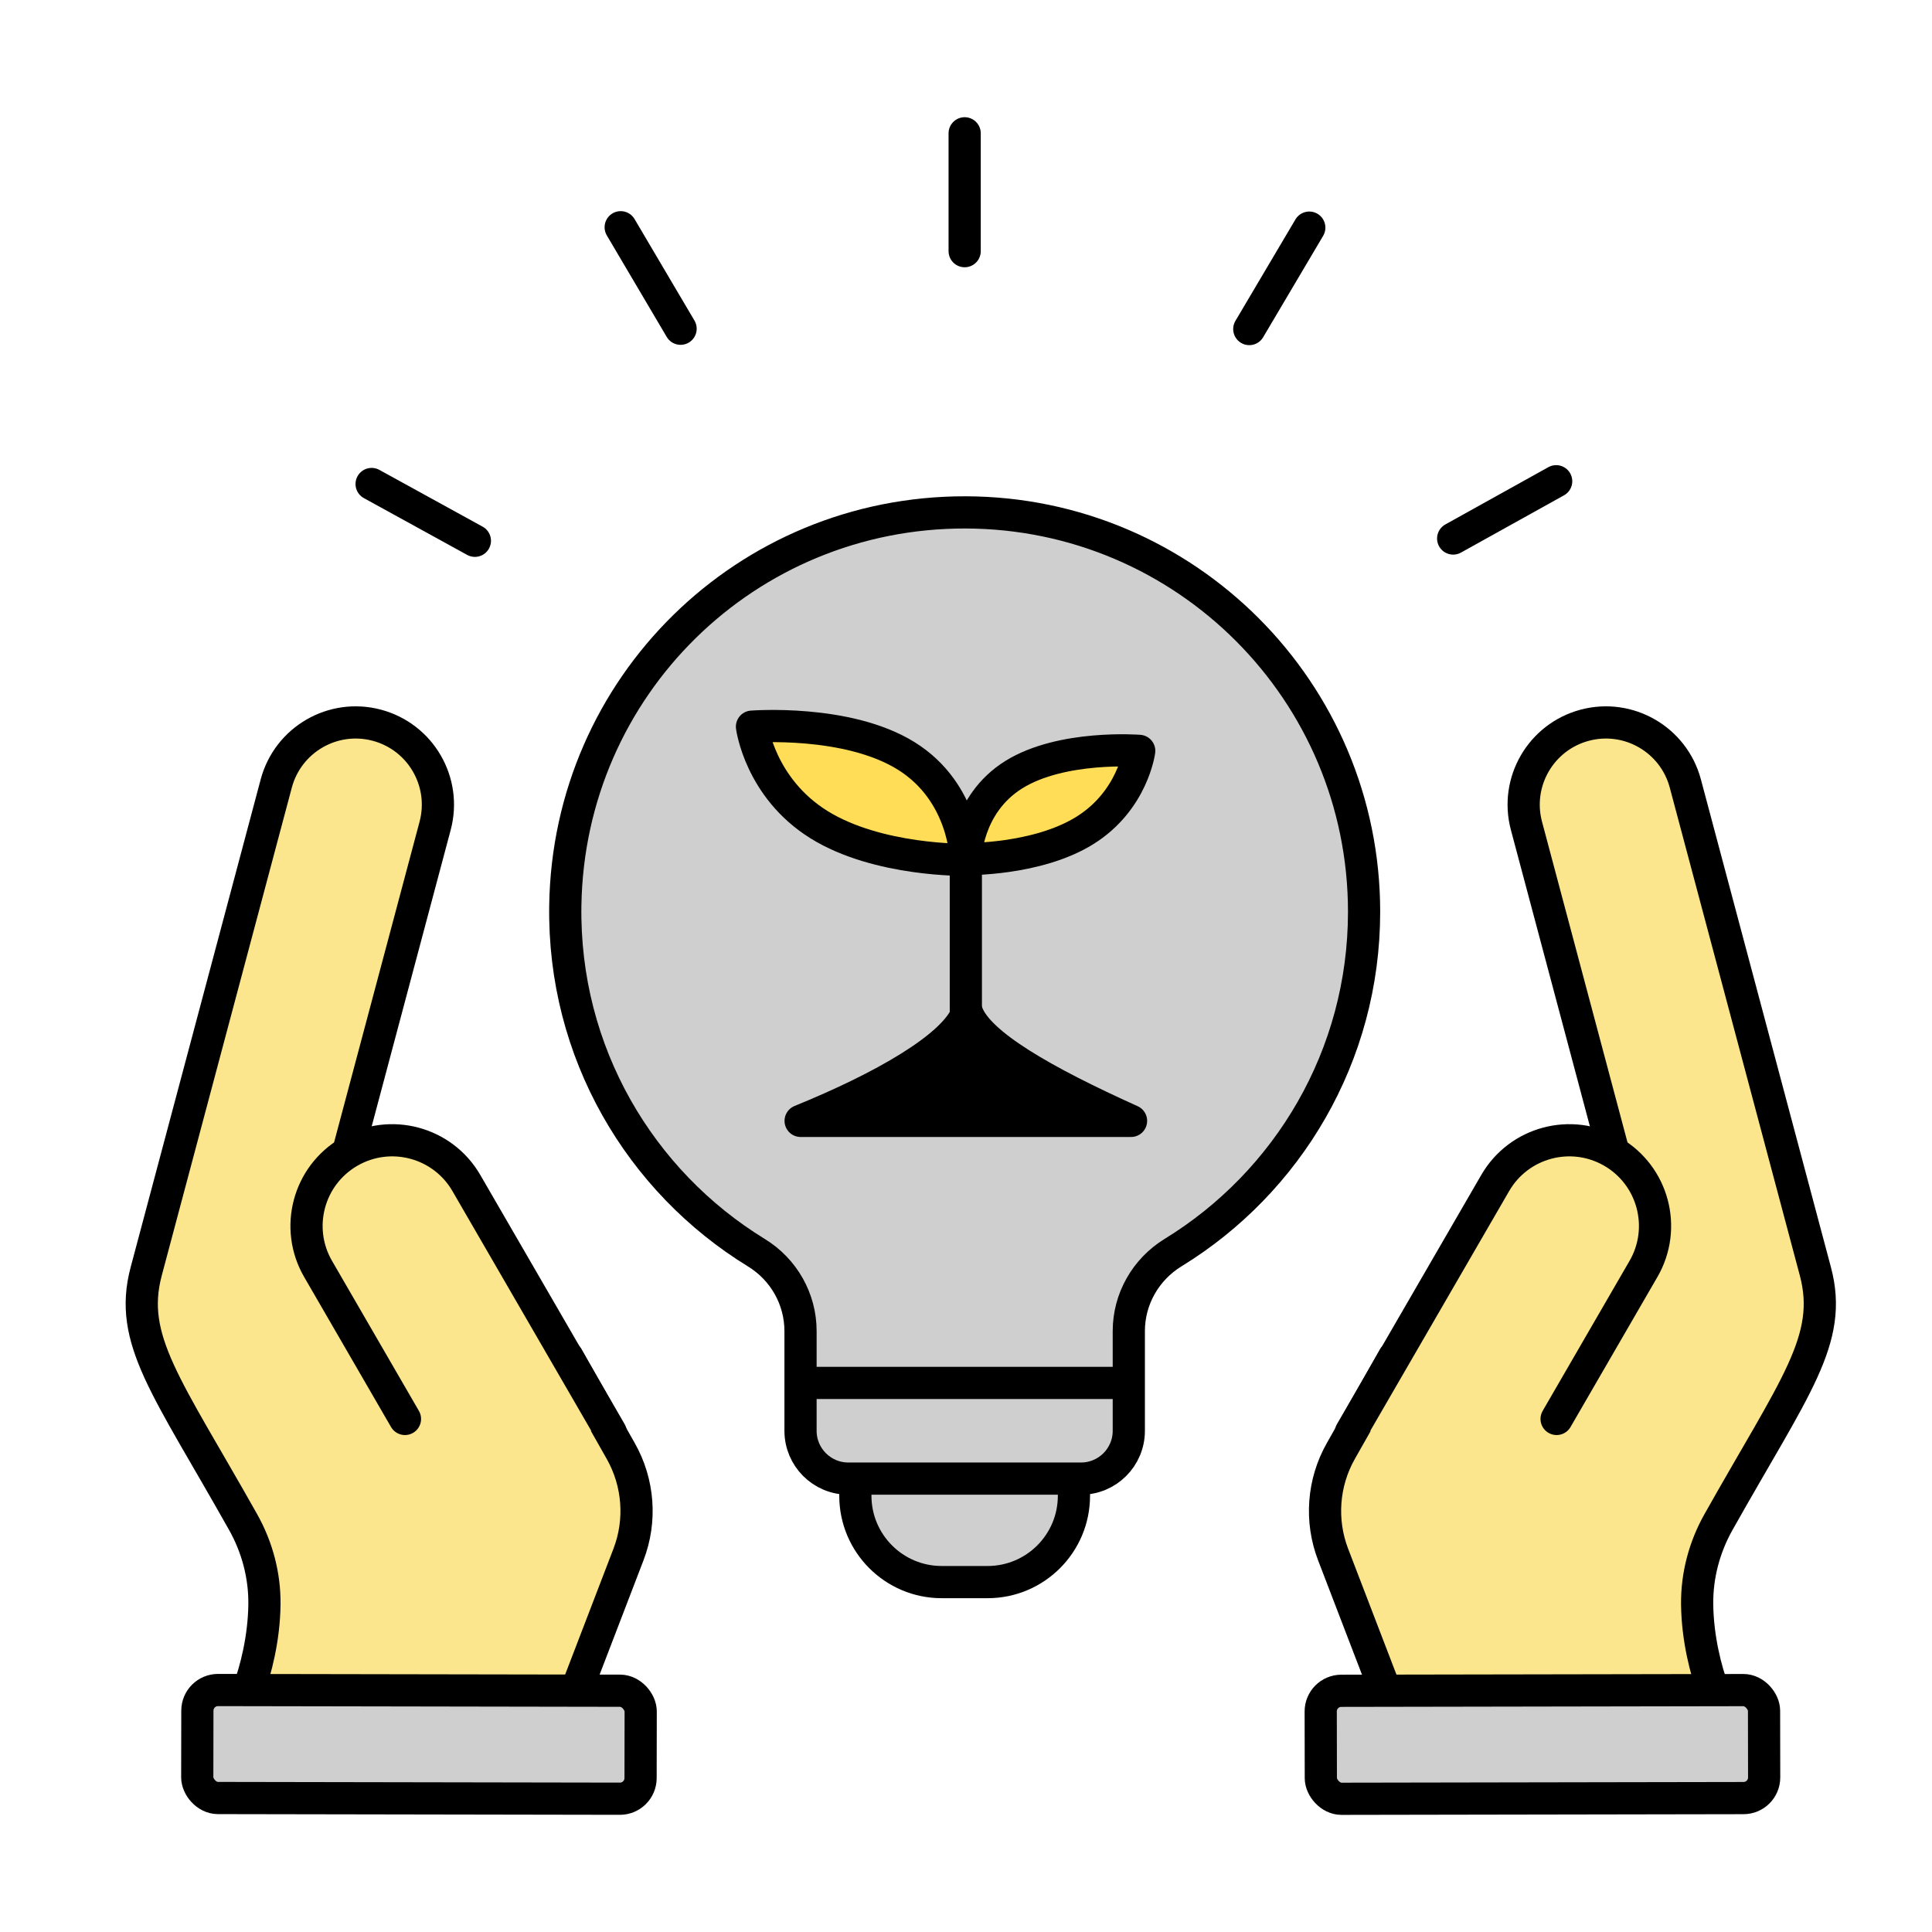 <?xml version="1.0" encoding="UTF-8"?>
<svg id="Layer_1" data-name="Layer 1" xmlns="http://www.w3.org/2000/svg" viewBox="0 0 1080 1080">
  <defs>
    <style>
      .cls-1 {
        fill: none;
      }

      .cls-1, .cls-2, .cls-3, .cls-4, .cls-5 {
        stroke: #000;
        stroke-linecap: round;
        stroke-linejoin: round;
        stroke-width: 18px;
      }

      .cls-2 {
        fill: #cfcfcf;
      }

      .cls-3 {
        fill: #fce68d;
      }

      .cls-4 {
        fill: #ffdd56;
      }

      .cls-5 {
        fill: #000;
      }
    </style>
  </defs>
  <g>
    <path class="cls-3" d="M957.96,945.53c-4.41-11.66-9.02-29.7-9.24-48.65-.19-16.12,4.02-32,11.93-46.05,42.73-76,64.33-101.96,54.16-140.12l-72.7-272.73c-6.54-24.53-31.72-39.11-56.24-32.57h0c-24.53,6.54-39.11,31.72-32.57,56.24l58.51,219.51-132.59,77.55-29.69,52.42c-10.01,17.68-11.6,38.91-4.31,57.88l29.35,76.44,183.4.09Z"/>
    <path class="cls-3" d="M870.15,793.2l48.57-83.87c13.26-22.89,5.45-52.2-17.45-65.45h0c-22.89-13.26-52.2-5.45-65.45,17.45l-80.66,139.28"/>
    <rect class="cls-2" x="738.37" y="944.91" width="247.82" height="60.37" rx="11.54" ry="11.54" transform="translate(1726.21 1948.74) rotate(179.9)"/>
  </g>
  <g>
    <path class="cls-3" d="M138.58,945.53c4.41-11.66,9.02-29.7,9.24-48.65.19-16.12-4.02-32-11.93-46.05-42.73-76-64.33-101.96-54.16-140.12l72.7-272.73c6.54-24.53,31.72-39.11,56.24-32.57h0c24.53,6.54,39.11,31.72,32.57,56.24l-58.51,219.51,132.59,77.55,29.69,52.42c10.01,17.68,11.6,38.91,4.31,57.88l-29.35,76.44-183.4.09Z"/>
    <path class="cls-3" d="M226.38,793.2l-48.57-83.87c-13.26-22.89-5.45-52.2,17.45-65.45h0c22.89-13.26,52.2-5.45,65.45,17.45l80.66,139.28"/>
    <rect class="cls-2" x="110.35" y="944.91" width="247.82" height="60.37" rx="11.54" ry="11.54" transform="translate(1.65 -.39) rotate(.1)"/>
  </g>
  <g>
    <g>
      <line class="cls-1" x1="539.25" y1="74.52" x2="539.25" y2="140.4"/>
      <line class="cls-1" x1="731.9" y1="127.25" x2="698.36" y2="183.94"/>
      <line class="cls-1" x1="869.91" y1="269.02" x2="812.33" y2="301.03"/>
      <line class="cls-1" x1="346.97" y1="127.03" x2="380.45" y2="183.76"/>
      <line class="cls-1" x1="207.74" y1="270.56" x2="265.46" y2="302.3"/>
    </g>
    <g>
      <path class="cls-2" d="M478.16,790.16h122.18v45.98c0,26.63-21.62,48.26-48.26,48.26h-25.67c-26.63,0-48.26-21.62-48.26-48.26v-45.98h0Z"/>
      <path class="cls-2" d="M762.53,509.71c0-123.15-99.7-223.01-222.79-223.28-122.52-.26-221.83,97.22-223.73,219.73-1.28,82.11,41.78,154.27,106.79,194.09,15.29,9.36,24.7,25.9,24.7,43.83v55.76c0,14.75,11.96,26.71,26.71,26.71h130.09c14.75,0,26.71-11.96,26.71-26.71v-55.76c0-17.96,9.46-34.49,24.77-43.88,64.03-39.25,106.75-109.88,106.75-190.49Z"/>
      <line class="cls-2" x1="448.22" y1="773.06" x2="630.29" y2="773.06"/>
      <g>
        <line class="cls-1" x1="539.91" y1="480.64" x2="539.91" y2="622.56"/>
        <path class="cls-4" d="M420.36,406.21s4.42,34.21,37.43,54.76c33.01,20.55,82.12,19.67,82.12,19.67,0,0-.31-37.53-33.33-58.08-33.01-20.55-86.22-16.34-86.22-16.34Z"/>
        <path class="cls-4" d="M636.83,419.75s-3.59,27.8-30.42,44.5c-26.83,16.7-66.74,15.98-66.74,15.98,0,0,.25-30.5,27.08-47.21,26.83-16.7,70.08-13.28,70.08-13.28Z"/>
        <path class="cls-5" d="M447.56,626.58h184.7c-48.88-22.04-85.08-42.73-91.64-60.25-7.36,18.98-47.13,41.58-93.06,60.25Z"/>
      </g>
    </g>
  </g>
</svg>
